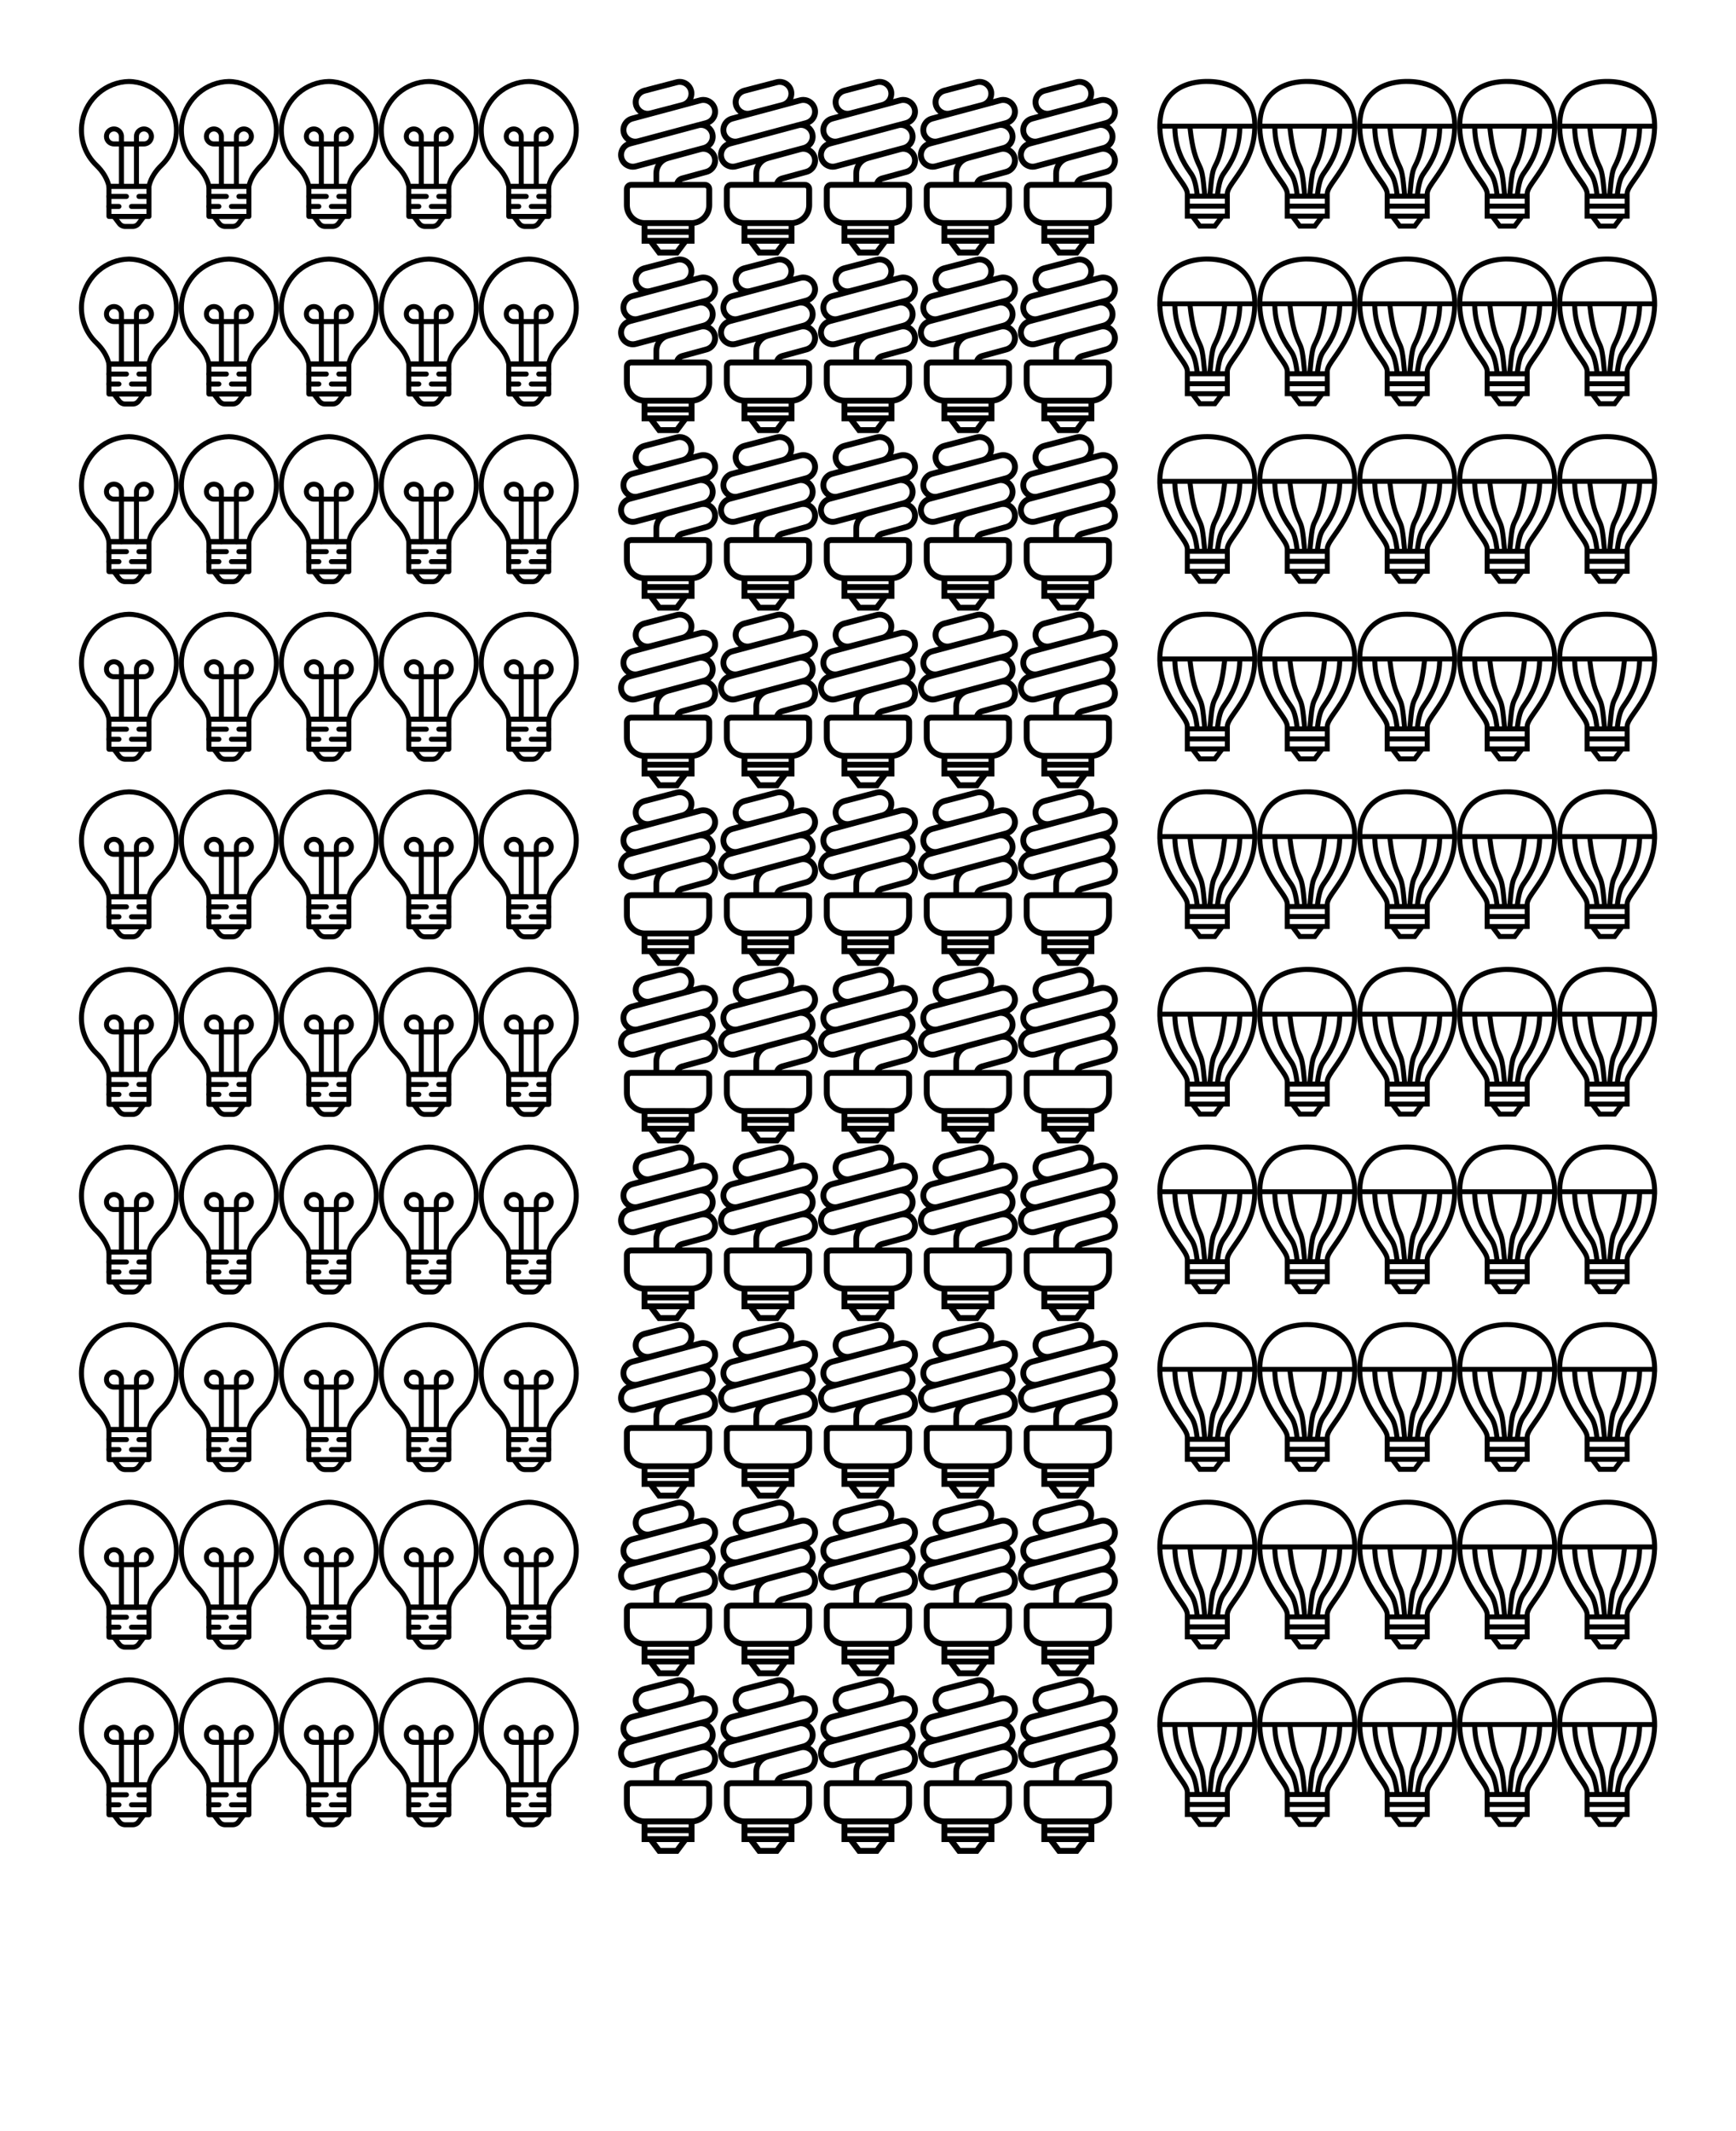 <?xml version="1.0" encoding="utf-8" ?>
<svg baseProfile="full" height="1080" version="1.1" width="880" xmlns="http://www.w3.org/2000/svg" xmlns:ev="http://www.w3.org/2001/xml-events" xmlns:xlink="http://www.w3.org/1999/xlink"><defs><g id="incandescent"><path d="m 13.018,54.003 14,0 0,-10 -14,0 0,10 z m 15,2 -16,0 c -0.552,0 -1,-0.447 -1,-1 l 0,-12 c 0,-0.552 0.448,-1 1,-1 l 16,0 c 0.552,0 1,0.448 1,1 l 0,12 c 0,0.553 -0.448,1 -1,1 l 0,0 z" fill="#000000" /><path d="m 16.018,56.004 0.9,1.2 c 0.376,0.501 0.974,0.8 1.6,0.8 l 3,0 c 0.626,0 1.224,-0.299 1.6,-0.8 l 0.9,-1.2 -8,0 z m 5.5,4 -3,0 c -1.253,0 -2.449,-0.599 -3.2,-1.601 l -2.1,-2.799 c -0.227,-0.303 -0.264,-0.708 -0.095,-1.047 0.17,-0.339 0.516,-0.553 0.895,-0.553 l 12,0 c 0.379,0 0.725,0.214 0.895,0.553 0.169,0.339 0.132,0.744 -0.095,1.047 l -2.1,2.799 c -0.751,1.002 -1.947,1.601 -3.2,1.601 l 0,0 z" fill="#000000" /><path d="m 19.018,48.004 -7,0 c -0.552,0 -1,-0.447 -1,-1 0,-0.553 0.448,-1 1,-1 l 7,0 c 0.552,0 1,0.447 1,1 0,0.553 -0.448,1 -1,1" fill="#000000" /><path d="m 28.018,52.004 -7,0 c -0.552,0 -1,-0.447 -1,-1 0,-0.553 0.448,-1 1,-1 l 7,0 c 0.552,0 1,0.447 1,1 0,0.553 -0.448,1 -1,1" fill="#000000" /><path d="m 28.018,48.004 -4,0 c -0.552,0 -1,-0.447 -1,-1 0,-0.553 0.448,-1 1,-1 l 4,0 c 0.552,0 1,0.447 1,1 0,0.553 -0.448,1 -1,1" fill="#000000" /><path d="m 16.018,52.004 -4,0 c -0.552,0 -1,-0.447 -1,-1 0,-0.553 0.448,-1 1,-1 l 4,0 c 0.552,0 1,0.447 1,1 0,0.553 -0.448,1 -1,1" fill="#000000" /><path d="m 12.809,42.004 14.418,0 c 0.77,-2.863 2.56,-5.74 5.103,-8.179 4.173,-4.003 6.205,-9.616 5.574,-15.401 -0.928,-8.504 -7.769,-15.359 -16.267,-16.302 -0.505,-0.056 -1.043,-0.091 -1.643,-0.104 -0.552,0.013 -1.09,0.048 -1.596,0.104 -8.497,0.943 -15.339,7.798 -16.266,16.302 -0.631,5.785 1.401,11.398 5.574,15.401 2.543,2.439 4.333,5.316 5.103,8.179 m 15.209,2 -16,0 c -0.476,0 -0.886,-0.335 -0.98,-0.802 -0.552,-2.728 -2.227,-5.546 -4.716,-7.933 -4.625,-4.436 -6.877,-10.655 -6.179,-17.062 1.029,-9.428 8.614,-17.028 18.035,-18.073 0.564,-0.063 1.158,-0.101 1.816,-0.116 0.706,0.015 1.3,0.053 1.863,0.116 9.422,1.045 17.007,8.645 18.035,18.073 0.699,6.407 -1.553,12.626 -6.178,17.062 -2.489,2.387 -4.164,5.205 -4.716,7.933 -0.094,0.467 -0.504,0.802 -0.98,0.802" fill="#000000" /><path d="m 14.018,21.003 c -1.103,0 -2,0.897 -2,2 0,1.103 0.897,2 2,2 l 2,0 0,-2 c 0,-1.103 -0.897,-2 -2,-2 l 0,0 z m 10,4 2,0 c 1.103,0 2,-0.897 2,-2 0,-1.103 -0.897,-2 -2,-2 -1.103,0 -2,0.897 -2,2 l 0,2 z m -1,19 c -0.552,0 -1,-0.447 -1,-1 l 0,-16 -4,0 0,16 c 0,0.553 -0.448,1 -1,1 -0.552,0 -1,-0.447 -1,-1 l 0,-16 -2,0 c -2.206,0 -4,-1.794 -4,-4 0,-2.206 1.794,-4 4,-4 2.206,0 4,1.794 4,4 l 0,2 4,0 0,-2 c 0,-2.206 1.794,-4 4,-4 2.206,0 4,1.794 4,4 0,2.206 -1.794,4 -4,4 l -2,0 0,16 c 0,0.553 -0.448,1 -1,1 l 0,0 z" fill="#000000" /></g><g id="cfl"><path d="m 31.425,23.38 c 0.41,-0.36 0.78,-0.77 1.06,-1.26 0.67,-1.16 0.85,-2.51 0.5,-3.79 -0.3,-1.11 -0.96,-2.04 -1.83,-2.7 0.89,-0.43 1.63,-1.12 2.14,-2 0.67,-1.16 0.85,-2.5 0.5,-3.79 -0.58,-2.18 -2.57,-3.71 -4.84,-3.71 -0.43,0 -0.87,0.06 -1.29,0.17 l -2.13,0.57 c 0.4,-0.98 0.51,-2.08 0.22,-3.17 -0.57,-2.18 -2.56,-3.7 -4.82,-3.7 -0.43,0 -0.87,0.06 -1.28,0.17 L 8.685,3.03 c -1.29,0.35 -2.37,1.18 -3.03,2.34 -0.67,1.16 -0.85,2.51 -0.5,3.79 0.3,1.11 0.96,2.04 1.83,2.7 l -2.47,0.66 c -1.29,0.34 -2.36,1.17 -3.03,2.33 -0.67,1.16 -0.85,2.51 -0.5,3.79 0.3,1.11 0.96,2.04 1.83,2.7 -0.89,0.43 -1.63,1.12 -2.14,2 -0.67,1.16 -0.85,2.51 -0.5,3.79 0.58,2.18 2.57,3.71 4.84,3.71 0.43,0 0.87,-0.06 1.29,-0.17 l 6.54,-1.75 c -0.53,0.93 -0.83,2 -0.83,3.12 l 0,2.96 -7.57,0 c -1.36,0 -2.47,1.11 -2.47,2.47 l 0,5.42 c 0,3.54 2.61,6.48 6,7.01 l 0,1.1 0,2 0,3 2.5,0 3,4 7,0 3,-4 2.5,0 0,-3 0,-2 0,-1.1 c 3.39,-0.54 6,-3.47 6,-7.01 l 0,-5.42 c 0,-1.36 -1.1,-2.47 -2.46,-2.47 l -7.9,0 c 0.13,-0.09 0.27,-0.15 0.43,-0.2 l 8.23,-2.25 c 1.29,-0.34 2.36,-1.17 3.03,-2.33 0.67,-1.16 0.85,-2.51 0.5,-3.79 -0.35,-1.33 -1.24,-2.41 -2.38,-3.05 z M 7.385,6.37 c 0.4,-0.7 1.05,-1.19 1.81,-1.4 L 20.165,2.1 c 0.25,-0.07 0.51,-0.1 0.77,-0.1 1.36,0 2.55,0.91 2.9,2.22 0.43,1.6 -0.52,3.25 -2.12,3.67 l -10.97,2.87 C 9.175,11.18 7.495,10.2 7.075,8.64 c -0.2,-0.77 -0.1,-1.58 0.31,-2.27 z m -4.18,9.48 c 0.4,-0.7 1.05,-1.19 1.82,-1.4 L 28.205,8.24 c 0.25,-0.07 0.51,-0.1 0.77,-0.1 1.36,0 2.55,0.91 2.91,2.22 0.21,0.77 0.1,1.58 -0.3,2.27 -0.4,0.7 -1.05,1.19 -1.82,1.4 l -2.65,0.71 c -0.08,0.02 -0.16,0.03 -0.24,0.05 L 6.425,20.27 c -1.53,0.32 -3.12,-0.64 -3.53,-2.14 -0.2,-0.78 -0.1,-1.58 0.31,-2.28 z m 2.55,12.88 c -1.58,0.42 -3.26,-0.56 -3.67,-2.12 -0.21,-0.77 -0.1,-1.58 0.3,-2.27 0.4,-0.69 1.05,-1.19 1.82,-1.4 l 2.65,-0.71 c 0.08,-0.02 0.16,-0.03 0.24,-0.05 L 27.505,16.71 c 0.21,-0.05 0.43,-0.09 0.65,-0.09 1.36,0 2.55,0.91 2.91,2.22 0.21,0.77 0.1,1.58 -0.3,2.27 -0.4,0.7 -1.05,1.19 -1.82,1.4 L 5.755,28.73 Z M 19.475,58 l -5,0 -1.5,-2 8,0 -1.5,2 z m 4.5,-4 -14,0 0,-1 14,0 0,1 z m -14,-3 0,-1 14,0 0,1 -14,0 z m 20,-13.53 0,5.42 c 0,2.82 -2.29,5.11 -5.11,5.11 L 9.085,48 c -2.82,0 -5.11,-2.29 -5.11,-5.11 l 0,-5.42 c 0,-0.26 0.21,-0.47 0.47,-0.47 l 7.53,0 8,0 9.53,0 c 0.26,0 0.47,0.21 0.47,0.47 z m 1.6,-8.25 c -0.4,0.7 -1.05,1.19 -1.82,1.4 l -8.24,2.25 c -1.09,0.3 -1.94,1.11 -2.32,2.13 l -5.22,0 0,-2.97 c 0,-1.96 1.32,-3.69 3.23,-4.2 l 11,-3 c 0.25,-0.07 0.51,-0.1 0.77,-0.1 1.36,0 2.55,0.91 2.91,2.22 0.2,0.77 0.09,1.58 -0.31,2.27 z" fill="#000000" /></g><g id="led"><path d="M 40,18.88 C 40,7.06 32.52,0 20,0 7.48,0 0,7.06 0,18.88 l 0,1 0.03,0 c 0.3,9.76 4.96,16.37 8.08,20.79 1.55,2.18 2.89,4.07 2.89,5.27 l 0,1.93 0,2 0,2 0,4 2.5,0 3,4 7,0 3,-4 2.5,0 0,-4 0,-2 0,-2 0,-1.93 c 0,-1.2 1.34,-3.09 2.89,-5.28 3.12,-4.42 7.78,-11.03 8.08,-20.79 l 0.03,0 0,-0.99 z M 20.52,2.01 c 0.06,0 0.12,0 0.18,0.01 0.13,0 0.25,0.01 0.38,0.01 0.08,0 0.16,0.01 0.23,0.01 0.12,0.01 0.24,0.01 0.36,0.02 0.09,0.01 0.18,0.01 0.27,0.02 0.12,0.01 0.23,0.02 0.35,0.03 0.1,0.01 0.2,0.02 0.3,0.03 0.12,0.01 0.23,0.02 0.35,0.04 0.1,0.01 0.2,0.02 0.3,0.04 0.12,0.02 0.25,0.03 0.37,0.05 0.11,0.01 0.22,0.03 0.32,0.05 0.12,0.02 0.24,0.04 0.37,0.06 0.11,0.02 0.23,0.04 0.35,0.06 0.12,0.02 0.24,0.04 0.37,0.07 0.12,0.02 0.23,0.05 0.35,0.07 0.12,0.03 0.25,0.05 0.37,0.08 0.12,0.03 0.24,0.06 0.35,0.09 0.13,0.03 0.25,0.06 0.38,0.1 0.12,0.03 0.24,0.07 0.36,0.1 0.14,0.01 0.27,0.05 0.4,0.09 0.12,0.04 0.24,0.08 0.37,0.12 0.13,0.04 0.25,0.08 0.38,0.13 0.12,0.04 0.25,0.09 0.37,0.14 0.12,0.05 0.25,0.09 0.37,0.14 0.12,0.05 0.24,0.1 0.37,0.16 0.12,0.05 0.25,0.11 0.37,0.16 0.12,0.06 0.24,0.11 0.36,0.17 0.12,0.06 0.25,0.12 0.37,0.19 0.12,0.06 0.24,0.13 0.36,0.19 0.12,0.07 0.24,0.13 0.36,0.21 0.12,0.07 0.23,0.14 0.35,0.22 0.12,0.07 0.24,0.15 0.35,0.23 0.12,0.08 0.23,0.16 0.34,0.24 0.11,0.08 0.23,0.16 0.34,0.25 0.11,0.08 0.22,0.17 0.33,0.26 0.11,0.09 0.22,0.18 0.33,0.28 0.11,0.09 0.21,0.19 0.32,0.28 0.11,0.1 0.22,0.2 0.32,0.3 0.1,0.1 0.2,0.2 0.3,0.31 0.1,0.11 0.21,0.22 0.31,0.33 0.1,0.11 0.19,0.22 0.29,0.33 0.1,0.12 0.19,0.24 0.29,0.36 0.09,0.12 0.18,0.24 0.27,0.36 0.09,0.13 0.18,0.26 0.27,0.39 0.09,0.13 0.17,0.26 0.25,0.39 0.09,0.14 0.17,0.28 0.25,0.42 0.08,0.14 0.16,0.27 0.23,0.42 0.08,0.15 0.15,0.3 0.23,0.45 0.07,0.15 0.14,0.29 0.21,0.44 0.07,0.16 0.14,0.32 0.2,0.48 0.06,0.16 0.13,0.31 0.19,0.48 0.06,0.17 0.12,0.34 0.18,0.52 0.05,0.17 0.11,0.33 0.16,0.51 0.05,0.18 0.1,0.37 0.15,0.56 0.05,0.18 0.09,0.35 0.13,0.54 0.04,0.19 0.08,0.39 0.12,0.59 0.04,0.19 0.07,0.37 0.1,0.57 0.03,0.21 0.06,0.42 0.09,0.64 0.03,0.2 0.05,0.39 0.07,0.6 0.02,0.22 0.04,0.45 0.05,0.68 0.02,0.21 0.03,0.42 0.04,0.63 0,0.06 0,0.13 0.01,0.2 l -3.98,0 -5.89,0 -16.22,0 -5.89,0 -3.97,0 c 0,-0.06 0,-0.13 0.01,-0.2 C 2.05,17.49 2.07,17.29 2.08,17.08 2.1,16.85 2.11,16.63 2.13,16.4 2.15,16.2 2.18,16 2.2,15.8 2.23,15.59 2.26,15.37 2.29,15.16 2.32,14.97 2.36,14.78 2.39,14.59 2.43,14.39 2.47,14.19 2.51,14 2.55,13.82 2.6,13.64 2.64,13.46 2.69,13.27 2.74,13.09 2.79,12.9 2.84,12.73 2.89,12.56 2.95,12.39 3.01,12.22 3.07,12.04 3.13,11.87 3.19,11.71 3.25,11.55 3.32,11.39 3.39,11.23 3.45,11.06 3.52,10.91 3.59,10.76 3.66,10.61 3.73,10.47 3.8,10.3 3.88,10.15 3.95,10 4.02,9.86 4.1,9.72 4.18,9.59 4.26,9.45 4.34,9.31 4.43,9.17 4.52,9.04 4.6,8.91 4.69,8.78 4.78,8.65 4.86,8.52 4.96,8.4 5.05,8.28 5.14,8.16 5.23,8.04 5.32,7.92 5.42,7.8 5.52,7.68 5.61,7.56 5.71,7.45 5.8,7.34 5.9,7.23 6,7.12 6.11,7.01 6.21,6.91 6.31,6.8 6.41,6.7 6.52,6.6 6.62,6.5 6.73,6.4 6.84,6.3 6.94,6.21 7.05,6.12 7.16,6.03 7.27,5.93 7.38,5.84 7.49,5.75 7.6,5.67 7.72,5.58 7.83,5.5 7.94,5.41 8.06,5.33 8.17,5.25 8.29,5.17 8.4,5.09 8.52,5.01 8.63,4.94 8.75,4.86 8.87,4.79 8.99,4.72 9.1,4.65 9.22,4.58 9.34,4.51 9.46,4.44 9.58,4.38 9.7,4.31 9.82,4.25 9.94,4.19 10.07,4.13 10.19,4.06 10.31,4 10.43,3.94 10.55,3.89 10.67,3.83 10.8,3.78 10.92,3.73 11.04,3.68 11.16,3.62 11.29,3.57 11.41,3.52 11.54,3.47 11.66,3.43 11.78,3.38 11.91,3.34 12.03,3.29 12.16,3.25 12.28,3.2 12.41,3.16 12.53,3.12 12.65,3.08 12.78,3.04 12.9,3 13.03,2.96 13.15,2.93 13.27,2.9 13.39,2.86 13.51,2.83 13.64,2.8 13.76,2.76 13.89,2.73 14.01,2.7 14.13,2.67 14.24,2.64 14.37,2.61 14.49,2.58 14.62,2.56 14.74,2.53 14.85,2.51 14.97,2.49 15.09,2.47 15.21,2.44 15.34,2.42 15.45,2.4 15.57,2.38 15.68,2.36 15.8,2.34 15.93,2.32 16.05,2.3 16.16,2.28 16.27,2.27 16.37,2.25 16.49,2.23 16.62,2.22 16.74,2.2 c 0.1,-0.01 0.2,-0.03 0.3,-0.04 0.12,-0.01 0.24,-0.02 0.35,-0.04 0.1,-0.01 0.2,-0.02 0.3,-0.03 0.12,-0.01 0.23,-0.02 0.35,-0.03 0.09,-0.01 0.18,-0.01 0.27,-0.02 0.12,-0.01 0.24,-0.01 0.36,-0.02 0.08,0 0.16,-0.01 0.23,-0.01 C 19.03,2 19.16,2 19.28,2 19.34,2 19.4,2 19.46,1.99 19.66,2 19.83,2 20,2 c 0.17,0 0.34,0 0.52,0.01 z m -8.41,17.87 c 0.98,8.76 2.3,12.08 3.9,15.44 0.88,1.84 1.18,3.12 1.9,10.56 l -1.01,0 C 16.13,39.83 15.03,38.27 13.86,36.62 11.08,32.69 8.25,27.65 8.02,19.88 l 4.09,0 z m 5.7,14.58 c -1.56,-3.27 -2.75,-6.28 -3.7,-14.58 l 11.77,0 c -0.9,8.04 -1.93,11.16 -3.68,14.55 -1.12,2.17 -1.42,4.06 -2.12,11.45 l -0.18,0 C 19.2,38.37 18.87,36.69 17.81,34.46 Z m 6.17,0.88 c 1.84,-3.56 2.97,-7.01 3.91,-15.47 l 4.09,0 c -0.23,7.77 -3.06,12.82 -5.84,16.74 -1.17,1.65 -2.27,3.21 -3.04,9.26 l -1,0 c 0.69,-7.29 0.97,-8.77 1.88,-10.53 z M 9.75,39.51 C 6.6,35.05 2.33,28.99 2.03,19.88 l 3.99,0 c 0.23,8.33 3.24,13.72 6.2,17.9 1.05,1.48 1.96,2.76 2.65,8.1 l -1.87,0 C 12.97,44.06 11.61,42.14 9.75,39.51 Z m 12.75,18.37 -5,0 -1.5,-2 8,0 -1.5,2 z m 4.5,-4 -14,0 0,-2 14,0 0,2 z m 0,-4 -14,0 0,-2 2.11,0 2.98,0 3.82,0 2.98,0 2.11,0 0,2 z m 3.25,-10.37 c -1.87,2.64 -3.22,4.55 -3.25,6.37 l -1.87,0 c 0.7,-5.34 1.61,-6.63 2.65,-8.1 2.96,-4.18 5.97,-9.57 6.2,-17.9 l 3.99,0 c -0.3,9.11 -4.56,15.17 -7.72,19.63 z" fill="#000000" /></g></defs><g><use transform="translate(40, 40) scale(1.267)" xlink:href="#incandescent" /><use transform="translate(90.667, 40) scale(1.267)" xlink:href="#incandescent" /><use transform="translate(141.333, 40) scale(1.267)" xlink:href="#incandescent" /><use transform="translate(192.0, 40) scale(1.267)" xlink:href="#incandescent" /><use transform="translate(242.667, 40) scale(1.267)" xlink:href="#incandescent" /><use transform="translate(40, 130.0) scale(1.267)" xlink:href="#incandescent" /><use transform="translate(90.667, 130.0) scale(1.267)" xlink:href="#incandescent" /><use transform="translate(141.333, 130.0) scale(1.267)" xlink:href="#incandescent" /><use transform="translate(192.0, 130.0) scale(1.267)" xlink:href="#incandescent" /><use transform="translate(242.667, 130.0) scale(1.267)" xlink:href="#incandescent" /><use transform="translate(40, 220.0) scale(1.267)" xlink:href="#incandescent" /><use transform="translate(90.667, 220.0) scale(1.267)" xlink:href="#incandescent" /><use transform="translate(141.333, 220.0) scale(1.267)" xlink:href="#incandescent" /><use transform="translate(192.0, 220.0) scale(1.267)" xlink:href="#incandescent" /><use transform="translate(242.667, 220.0) scale(1.267)" xlink:href="#incandescent" /><use transform="translate(40, 310.0) scale(1.267)" xlink:href="#incandescent" /><use transform="translate(90.667, 310.0) scale(1.267)" xlink:href="#incandescent" /><use transform="translate(141.333, 310.0) scale(1.267)" xlink:href="#incandescent" /><use transform="translate(192.0, 310.0) scale(1.267)" xlink:href="#incandescent" /><use transform="translate(242.667, 310.0) scale(1.267)" xlink:href="#incandescent" /><use transform="translate(40, 400.0) scale(1.267)" xlink:href="#incandescent" /><use transform="translate(90.667, 400.0) scale(1.267)" xlink:href="#incandescent" /><use transform="translate(141.333, 400.0) scale(1.267)" xlink:href="#incandescent" /><use transform="translate(192.0, 400.0) scale(1.267)" xlink:href="#incandescent" /><use transform="translate(242.667, 400.0) scale(1.267)" xlink:href="#incandescent" /><use transform="translate(40, 490.0) scale(1.267)" xlink:href="#incandescent" /><use transform="translate(90.667, 490.0) scale(1.267)" xlink:href="#incandescent" /><use transform="translate(141.333, 490.0) scale(1.267)" xlink:href="#incandescent" /><use transform="translate(192.0, 490.0) scale(1.267)" xlink:href="#incandescent" /><use transform="translate(242.667, 490.0) scale(1.267)" xlink:href="#incandescent" /><use transform="translate(40, 580.0) scale(1.267)" xlink:href="#incandescent" /><use transform="translate(90.667, 580.0) scale(1.267)" xlink:href="#incandescent" /><use transform="translate(141.333, 580.0) scale(1.267)" xlink:href="#incandescent" /><use transform="translate(192.0, 580.0) scale(1.267)" xlink:href="#incandescent" /><use transform="translate(242.667, 580.0) scale(1.267)" xlink:href="#incandescent" /><use transform="translate(40, 670.0) scale(1.267)" xlink:href="#incandescent" /><use transform="translate(90.667, 670.0) scale(1.267)" xlink:href="#incandescent" /><use transform="translate(141.333, 670.0) scale(1.267)" xlink:href="#incandescent" /><use transform="translate(192.0, 670.0) scale(1.267)" xlink:href="#incandescent" /><use transform="translate(242.667, 670.0) scale(1.267)" xlink:href="#incandescent" /><use transform="translate(40, 760.0) scale(1.267)" xlink:href="#incandescent" /><use transform="translate(90.667, 760.0) scale(1.267)" xlink:href="#incandescent" /><use transform="translate(141.333, 760.0) scale(1.267)" xlink:href="#incandescent" /><use transform="translate(192.0, 760.0) scale(1.267)" xlink:href="#incandescent" /><use transform="translate(242.667, 760.0) scale(1.267)" xlink:href="#incandescent" /><use transform="translate(40, 850.0) scale(1.267)" xlink:href="#incandescent" /><use transform="translate(90.667, 850.0) scale(1.267)" xlink:href="#incandescent" /><use transform="translate(141.333, 850.0) scale(1.267)" xlink:href="#incandescent" /><use transform="translate(192.0, 850.0) scale(1.267)" xlink:href="#incandescent" /><use transform="translate(242.667, 850.0) scale(1.267)" xlink:href="#incandescent" /></g><g><use transform="translate(313.333, 40) scale(1.491)" xlink:href="#cfl" /><use transform="translate(364.0, 40) scale(1.491)" xlink:href="#cfl" /><use transform="translate(414.667, 40) scale(1.491)" xlink:href="#cfl" /><use transform="translate(465.333, 40) scale(1.491)" xlink:href="#cfl" /><use transform="translate(516.0, 40) scale(1.491)" xlink:href="#cfl" /><use transform="translate(313.333, 130.0) scale(1.491)" xlink:href="#cfl" /><use transform="translate(364.0, 130.0) scale(1.491)" xlink:href="#cfl" /><use transform="translate(414.667, 130.0) scale(1.491)" xlink:href="#cfl" /><use transform="translate(465.333, 130.0) scale(1.491)" xlink:href="#cfl" /><use transform="translate(516.0, 130.0) scale(1.491)" xlink:href="#cfl" /><use transform="translate(313.333, 220.0) scale(1.491)" xlink:href="#cfl" /><use transform="translate(364.0, 220.0) scale(1.491)" xlink:href="#cfl" /><use transform="translate(414.667, 220.0) scale(1.491)" xlink:href="#cfl" /><use transform="translate(465.333, 220.0) scale(1.491)" xlink:href="#cfl" /><use transform="translate(516.0, 220.0) scale(1.491)" xlink:href="#cfl" /><use transform="translate(313.333, 310.0) scale(1.491)" xlink:href="#cfl" /><use transform="translate(364.0, 310.0) scale(1.491)" xlink:href="#cfl" /><use transform="translate(414.667, 310.0) scale(1.491)" xlink:href="#cfl" /><use transform="translate(465.333, 310.0) scale(1.491)" xlink:href="#cfl" /><use transform="translate(516.0, 310.0) scale(1.491)" xlink:href="#cfl" /><use transform="translate(313.333, 400.0) scale(1.491)" xlink:href="#cfl" /><use transform="translate(364.0, 400.0) scale(1.491)" xlink:href="#cfl" /><use transform="translate(414.667, 400.0) scale(1.491)" xlink:href="#cfl" /><use transform="translate(465.333, 400.0) scale(1.491)" xlink:href="#cfl" /><use transform="translate(516.0, 400.0) scale(1.491)" xlink:href="#cfl" /><use transform="translate(313.333, 490.0) scale(1.491)" xlink:href="#cfl" /><use transform="translate(364.0, 490.0) scale(1.491)" xlink:href="#cfl" /><use transform="translate(414.667, 490.0) scale(1.491)" xlink:href="#cfl" /><use transform="translate(465.333, 490.0) scale(1.491)" xlink:href="#cfl" /><use transform="translate(516.0, 490.0) scale(1.491)" xlink:href="#cfl" /><use transform="translate(313.333, 580.0) scale(1.491)" xlink:href="#cfl" /><use transform="translate(364.0, 580.0) scale(1.491)" xlink:href="#cfl" /><use transform="translate(414.667, 580.0) scale(1.491)" xlink:href="#cfl" /><use transform="translate(465.333, 580.0) scale(1.491)" xlink:href="#cfl" /><use transform="translate(516.0, 580.0) scale(1.491)" xlink:href="#cfl" /><use transform="translate(313.333, 670.0) scale(1.491)" xlink:href="#cfl" /><use transform="translate(364.0, 670.0) scale(1.491)" xlink:href="#cfl" /><use transform="translate(414.667, 670.0) scale(1.491)" xlink:href="#cfl" /><use transform="translate(465.333, 670.0) scale(1.491)" xlink:href="#cfl" /><use transform="translate(516.0, 670.0) scale(1.491)" xlink:href="#cfl" /><use transform="translate(313.333, 760.0) scale(1.491)" xlink:href="#cfl" /><use transform="translate(364.0, 760.0) scale(1.491)" xlink:href="#cfl" /><use transform="translate(414.667, 760.0) scale(1.491)" xlink:href="#cfl" /><use transform="translate(465.333, 760.0) scale(1.491)" xlink:href="#cfl" /><use transform="translate(516.0, 760.0) scale(1.491)" xlink:href="#cfl" /><use transform="translate(313.333, 850.0) scale(1.491)" xlink:href="#cfl" /><use transform="translate(364.0, 850.0) scale(1.491)" xlink:href="#cfl" /><use transform="translate(414.667, 850.0) scale(1.491)" xlink:href="#cfl" /><use transform="translate(465.333, 850.0) scale(1.491)" xlink:href="#cfl" /><use transform="translate(516.0, 850.0) scale(1.491)" xlink:href="#cfl" /></g><g><use transform="translate(586.667, 40) scale(1.267)" xlink:href="#led" /><use transform="translate(637.333, 40) scale(1.267)" xlink:href="#led" /><use transform="translate(688.0, 40) scale(1.267)" xlink:href="#led" /><use transform="translate(738.667, 40) scale(1.267)" xlink:href="#led" /><use transform="translate(789.333, 40) scale(1.267)" xlink:href="#led" /><use transform="translate(586.667, 130.0) scale(1.267)" xlink:href="#led" /><use transform="translate(637.333, 130.0) scale(1.267)" xlink:href="#led" /><use transform="translate(688.0, 130.0) scale(1.267)" xlink:href="#led" /><use transform="translate(738.667, 130.0) scale(1.267)" xlink:href="#led" /><use transform="translate(789.333, 130.0) scale(1.267)" xlink:href="#led" /><use transform="translate(586.667, 220.0) scale(1.267)" xlink:href="#led" /><use transform="translate(637.333, 220.0) scale(1.267)" xlink:href="#led" /><use transform="translate(688.0, 220.0) scale(1.267)" xlink:href="#led" /><use transform="translate(738.667, 220.0) scale(1.267)" xlink:href="#led" /><use transform="translate(789.333, 220.0) scale(1.267)" xlink:href="#led" /><use transform="translate(586.667, 310.0) scale(1.267)" xlink:href="#led" /><use transform="translate(637.333, 310.0) scale(1.267)" xlink:href="#led" /><use transform="translate(688.0, 310.0) scale(1.267)" xlink:href="#led" /><use transform="translate(738.667, 310.0) scale(1.267)" xlink:href="#led" /><use transform="translate(789.333, 310.0) scale(1.267)" xlink:href="#led" /><use transform="translate(586.667, 400.0) scale(1.267)" xlink:href="#led" /><use transform="translate(637.333, 400.0) scale(1.267)" xlink:href="#led" /><use transform="translate(688.0, 400.0) scale(1.267)" xlink:href="#led" /><use transform="translate(738.667, 400.0) scale(1.267)" xlink:href="#led" /><use transform="translate(789.333, 400.0) scale(1.267)" xlink:href="#led" /><use transform="translate(586.667, 490.0) scale(1.267)" xlink:href="#led" /><use transform="translate(637.333, 490.0) scale(1.267)" xlink:href="#led" /><use transform="translate(688.0, 490.0) scale(1.267)" xlink:href="#led" /><use transform="translate(738.667, 490.0) scale(1.267)" xlink:href="#led" /><use transform="translate(789.333, 490.0) scale(1.267)" xlink:href="#led" /><use transform="translate(586.667, 580.0) scale(1.267)" xlink:href="#led" /><use transform="translate(637.333, 580.0) scale(1.267)" xlink:href="#led" /><use transform="translate(688.0, 580.0) scale(1.267)" xlink:href="#led" /><use transform="translate(738.667, 580.0) scale(1.267)" xlink:href="#led" /><use transform="translate(789.333, 580.0) scale(1.267)" xlink:href="#led" /><use transform="translate(586.667, 670.0) scale(1.267)" xlink:href="#led" /><use transform="translate(637.333, 670.0) scale(1.267)" xlink:href="#led" /><use transform="translate(688.0, 670.0) scale(1.267)" xlink:href="#led" /><use transform="translate(738.667, 670.0) scale(1.267)" xlink:href="#led" /><use transform="translate(789.333, 670.0) scale(1.267)" xlink:href="#led" /><use transform="translate(586.667, 760.0) scale(1.267)" xlink:href="#led" /><use transform="translate(637.333, 760.0) scale(1.267)" xlink:href="#led" /><use transform="translate(688.0, 760.0) scale(1.267)" xlink:href="#led" /><use transform="translate(738.667, 760.0) scale(1.267)" xlink:href="#led" /><use transform="translate(789.333, 760.0) scale(1.267)" xlink:href="#led" /><use transform="translate(586.667, 850.0) scale(1.267)" xlink:href="#led" /><use transform="translate(637.333, 850.0) scale(1.267)" xlink:href="#led" /><use transform="translate(688.0, 850.0) scale(1.267)" xlink:href="#led" /><use transform="translate(738.667, 850.0) scale(1.267)" xlink:href="#led" /><use transform="translate(789.333, 850.0) scale(1.267)" xlink:href="#led" /></g></svg>